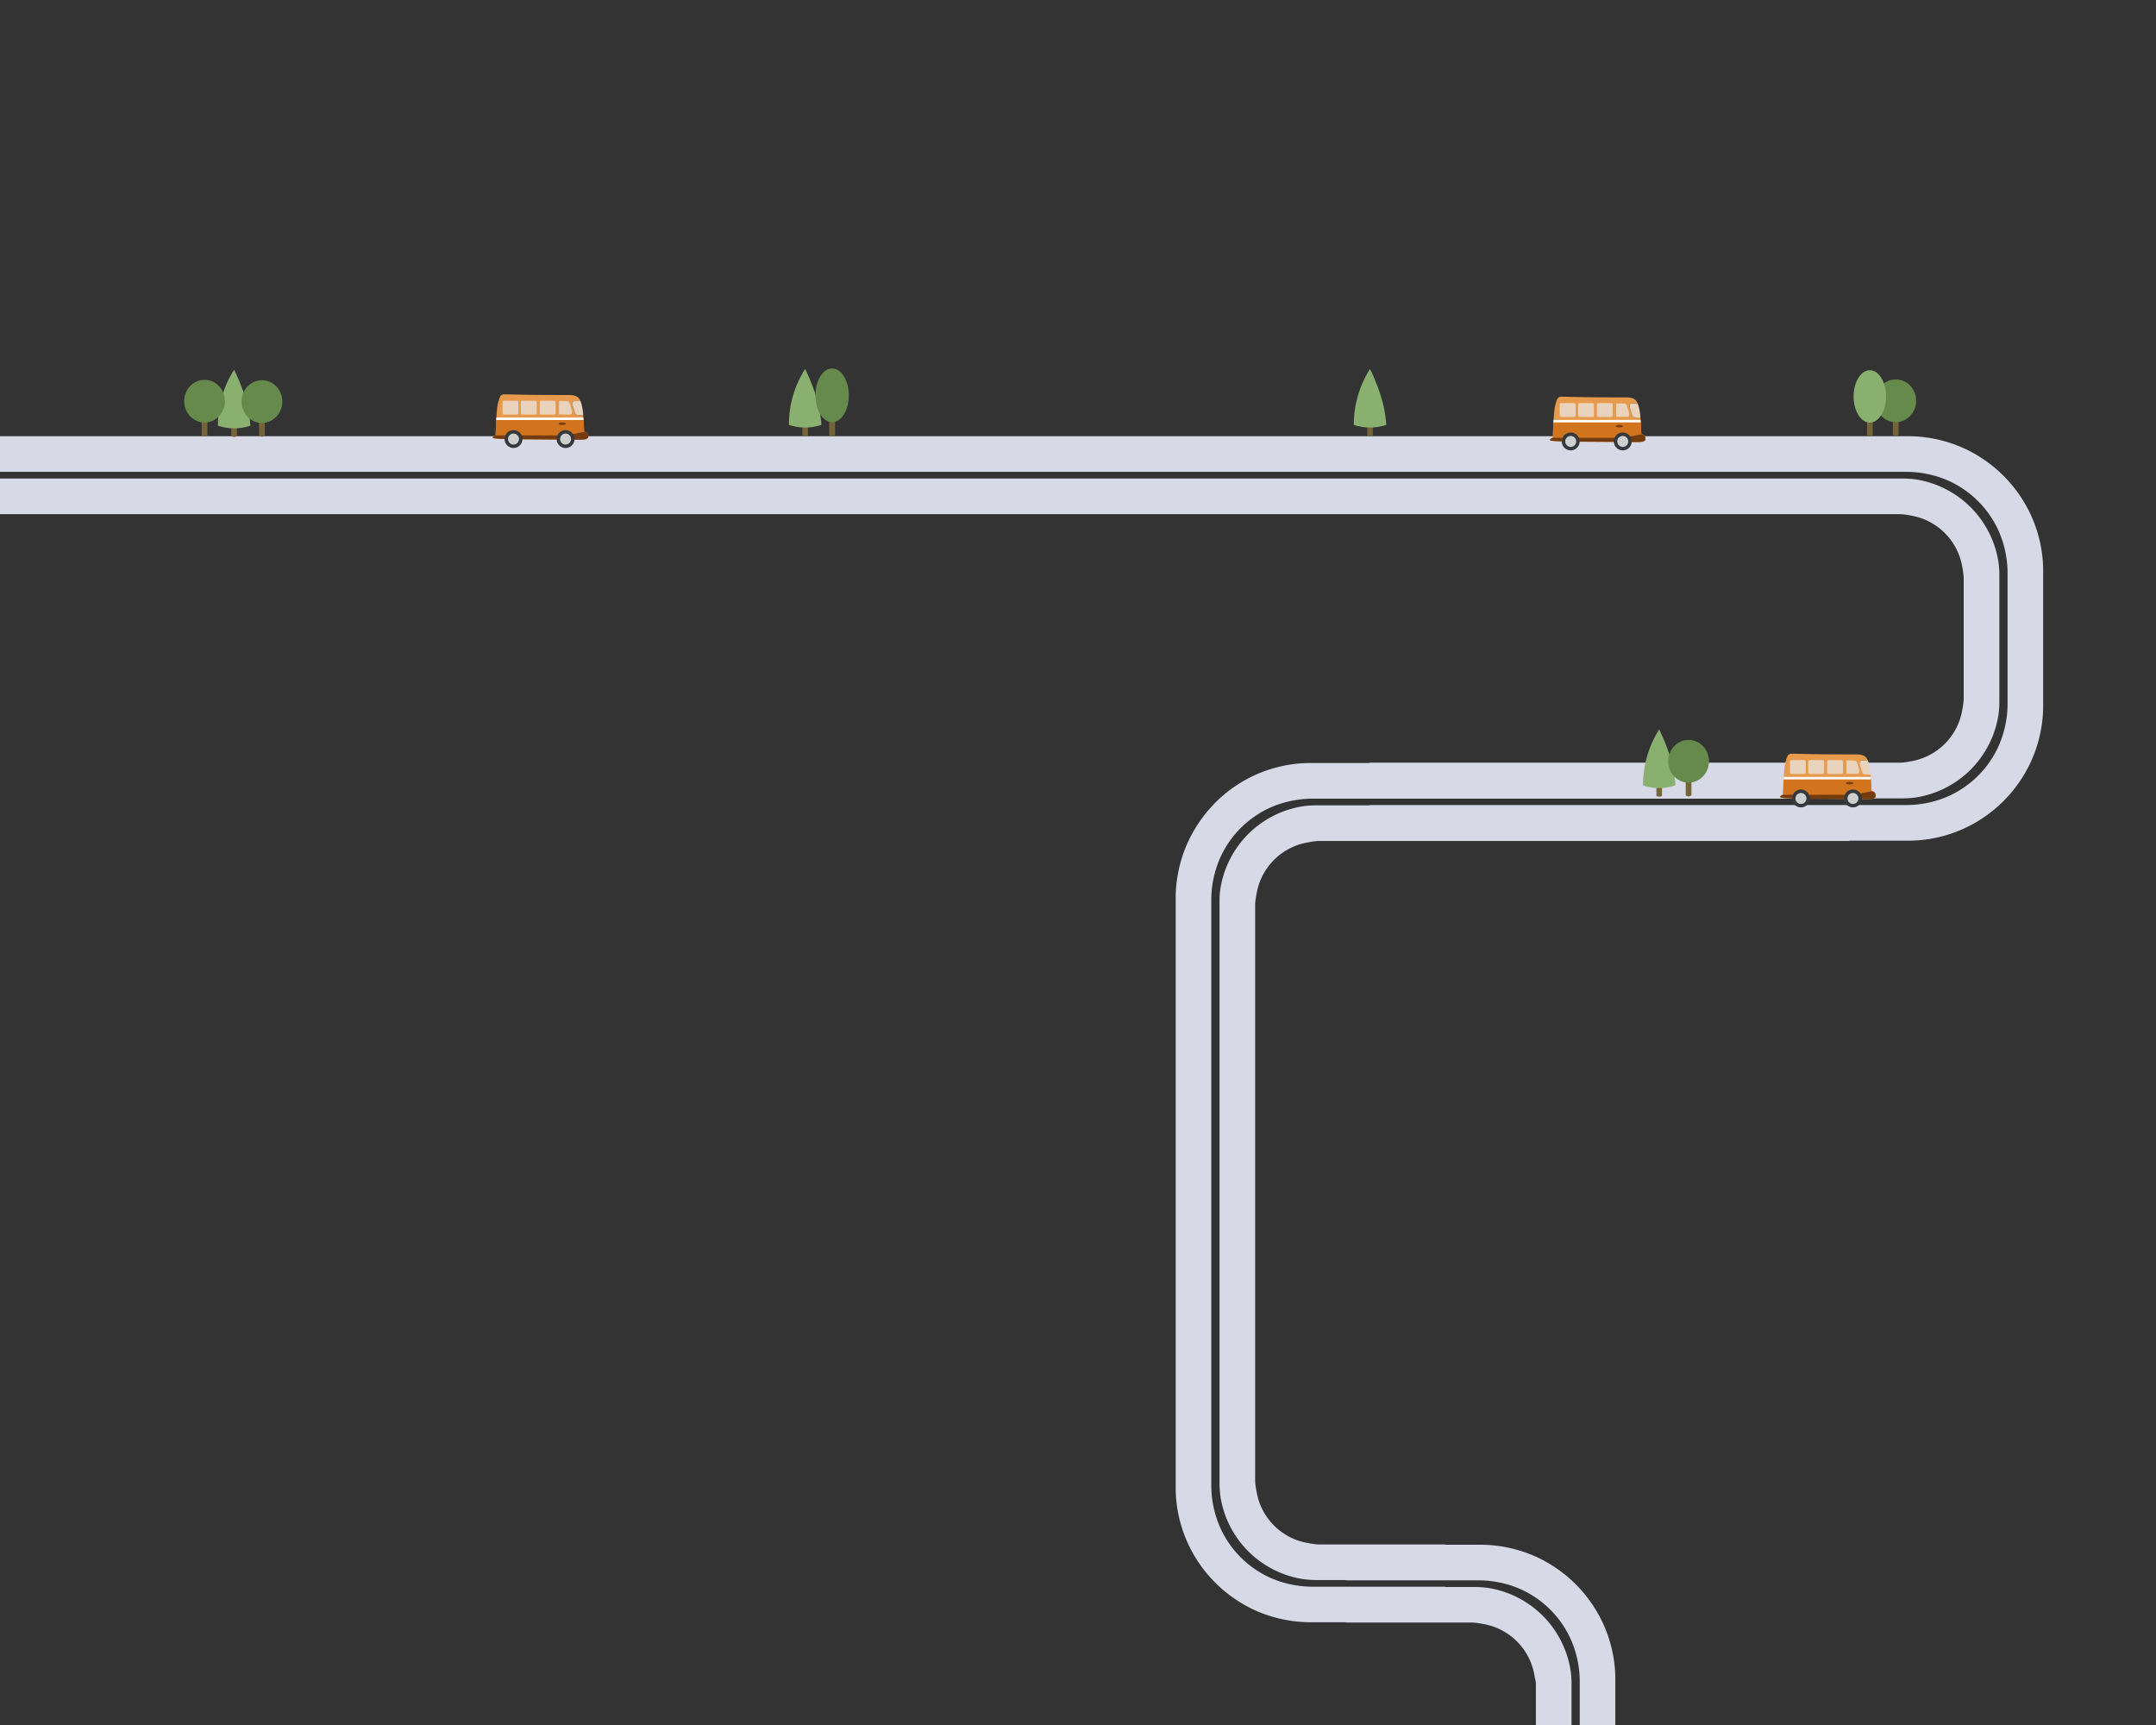 <svg xmlns="http://www.w3.org/2000/svg" xmlns:xlink="http://www.w3.org/1999/xlink" viewBox="0 0 1280 1024"><rect x="0" y="0" width="1280" height="1024" fill="#333333" stroke="none"/><defs><style>.cls-1{fill:#e79a4b;}.cls-2{fill:#d7d9e7;}.cls-2,.cls-3,.cls-5{fill-rule:evenodd;}.cls-3{fill:#746438;}.cls-4{fill:#668a4c;}.cls-15,.cls-5{fill:#89b06f;}.cls-6{fill:none;}.cls-7{clip-path:url(#clip-path);}.cls-8{fill:#d2741e;}.cls-9{fill:#743b0e;}.cls-10{fill:#fff;}.cls-11{fill:#ead3bd;}.cls-12{fill:#cfcfd0;stroke:#36393c;stroke-miterlimit:10;stroke-width:2.06px;}.cls-13{clip-path:url(#clip-path-2);}.cls-14{clip-path:url(#clip-path-3);}</style><clipPath id="clip-path"><path id="_Обтравочный_контур_" data-name="&lt;Обтравочный контур&gt;" class="cls-1" d="M349.14,258.28c-.19-1.78-2.36-2-2.36-2s-.2-6-.53-9.85c-3.45,0-4.48,0-4.88-1.31-1.38-4.47-1.86-5.25-1.28-6.42.38-.77,1-.68,4.49-.61-1-2.43-2.5-3.56-6.73-3.59-5.33,0-16.64-.06-16.64-.06-6.91,0-19-.35-21.34-.36s-2.91.36-4.12,4.8-1.48,19.53-1.48,19.53-1.78.58-1.78,1.37,7.5.84,7.5.84a3.87,3.87,0,0,1,2.16-4.36c2.13-1.19,4.58-.09,5.86.91s.87,3.61.87,3.61l22.41.15s.71-2.46,1.7-3.25a4.41,4.41,0,0,1,7.09,3.31s6.91.34,8.1-.44S349.32,260.06,349.14,258.28Z"/></clipPath><clipPath id="clip-path-2"><path id="_Обтравочный_контур_2" data-name="&lt;Обтравочный контур&gt;" class="cls-1" d="M976.79,259.69c-.19-1.78-2.36-2-2.36-2s-.2-6-.53-9.85c-3.45,0-4.48,0-4.88-1.31-1.38-4.47-1.86-5.25-1.28-6.42.38-.77,1-.68,4.49-.61-1-2.43-2.5-3.56-6.73-3.59-5.33,0-16.64-.06-16.64-.06-6.91,0-19-.35-21.34-.36s-2.91.36-4.12,4.8-1.48,19.53-1.48,19.53-1.78.58-1.78,1.37,7.5.84,7.5.84a3.87,3.87,0,0,1,2.16-4.36c2.13-1.19,4.58-.09,5.86.91s.87,3.61.87,3.61l22.41.15s.71-2.46,1.7-3.25a4.41,4.41,0,0,1,7.09,3.31s6.91.34,8.1-.44S977,261.47,976.79,259.69Z"/></clipPath><clipPath id="clip-path-3"><path id="_Обтравочный_контур_3" data-name="&lt;Обтравочный контур&gt;" class="cls-1" d="M1113.46,471.62c-.19-1.78-2.36-2-2.36-2s-.2-6-.53-9.85c-3.45,0-4.48,0-4.88-1.31-1.38-4.47-1.86-5.25-1.28-6.42.38-.77,1-.68,4.49-.61-1-2.43-2.5-3.56-6.73-3.59-5.33,0-16.64-.06-16.64-.06-6.91,0-19-.35-21.34-.36s-2.91.36-4.12,4.8-1.48,19.53-1.48,19.53-1.78.58-1.78,1.37,7.5.84,7.5.84a3.87,3.87,0,0,1,2.16-4.36c2.13-1.19,4.58-.09,5.86.91s.87,3.61.87,3.61l22.41.15s.71-2.46,1.7-3.25a4.41,4.41,0,0,1,7.09,3.31s6.91.34,8.1-.44S1113.65,473.4,1113.46,471.62Z"/></clipPath></defs><title>road_2</title><g id="Слой_2" data-name="Слой 2"><g id="фон"><g id="дорога"><path class="cls-2" d="M1213,339.26h0c0-.17,0-.34,0-.51V337.3h0a79.76,79.76,0,0,0-17.51-48.12c-.91-1.2-1.93-2.3-2.9-3.44-.48-.58-1-1.1-1.53-1.65l-1.56-1.63-1.63-1.56c-.55-.51-1.08-1-1.65-1.53-1.14-1-2.24-2-3.44-2.9a81.75,81.75,0,0,0-15.21-9.6,80.7,80.7,0,0,0-33.78-7.93H0V280.1H1132.31a63.15,63.15,0,0,1,13.5,1.62,59.53,59.53,0,0,1,12.47,4.34,60.45,60.45,0,0,1,11.18,7.06c.89.66,1.69,1.42,2.54,2.13.43.35.81.75,1.21,1.13l1.2,1.14,1.14,1.2c.38.4.78.79,1.13,1.21.71.85,1.48,1.65,2.13,2.53a60.44,60.44,0,0,1,7.06,11.18,62.43,62.43,0,0,1,6,25.54h0v79.63h0a62.43,62.43,0,0,1-6,25.54,60.44,60.44,0,0,1-7.06,11.18c-.66.89-1.42,1.69-2.13,2.53-.35.43-.75.81-1.13,1.21l-1.14,1.2-1.2,1.14c-.4.38-.79.78-1.21,1.13-.85.71-1.65,1.48-2.54,2.13a60.45,60.45,0,0,1-11.18,7.06,59.53,59.53,0,0,1-12.47,4.34,63.15,63.15,0,0,1-13.5,1.62H813v.18H781.65a59,59,0,0,0-8.19.55,60,60,0,0,0-9,2.16,58.89,58.89,0,0,0-16.39,8.36,58.18,58.18,0,0,0-13,13,58.87,58.87,0,0,0-8.37,16.39,60,60,0,0,0-2.16,9,51.74,51.74,0,0,0-.51,6.41h0v2.33c0,.15,0,.3,0,.45h0V879.29h0c0,.15,0,.3,0,.45v.55h0a58.88,58.88,0,0,0,.55,8.19,60,60,0,0,0,2.16,9,58.87,58.87,0,0,0,8.37,16.39,58.18,58.18,0,0,0,13,13,58.89,58.89,0,0,0,16.39,8.36,60,60,0,0,0,9,2.16,59,59,0,0,0,8.19.55H799v.18h79.32a63.15,63.15,0,0,1,13.5,1.62,59.53,59.53,0,0,1,12.47,4.34,60.45,60.45,0,0,1,11.18,7.06c.89.66,1.69,1.42,2.54,2.13.43.35.81.75,1.21,1.13l1.2,1.14,1.14,1.2c.38.4.78.79,1.13,1.21.71.85,1.48,1.65,2.13,2.53a60.44,60.44,0,0,1,7.06,11.18,62.42,62.42,0,0,1,6,25.54h0V1024H959V997.26h0c0-.17,0-.34,0-.51V995.3h0a79.76,79.76,0,0,0-17.51-48.12c-.91-1.2-1.93-2.3-2.9-3.44-.48-.58-1-1.1-1.53-1.65l-1.56-1.63-1.63-1.56c-.55-.51-1.08-1-1.65-1.53-1.14-1-2.24-2-3.44-2.9a81.74,81.74,0,0,0-15.21-9.6A80.7,80.7,0,0,0,879.76,917H858v-.18H782.65a42.83,42.83,0,0,1-5.82-.79,38.42,38.42,0,0,1-5.66-1.36,37.23,37.23,0,0,1-10.34-5.28,36.54,36.54,0,0,1-8.23-8.23,37.22,37.22,0,0,1-5.28-10.34,38.39,38.39,0,0,1-1.36-5.66,42.86,42.86,0,0,1-.79-5.83h0V536.71h0a42.86,42.86,0,0,1,.79-5.83,38.39,38.39,0,0,1,1.36-5.66,37.22,37.22,0,0,1,5.28-10.34,36.54,36.54,0,0,1,8.23-8.23,37.23,37.23,0,0,1,10.34-5.28,38.42,38.42,0,0,1,5.66-1.36,42.83,42.83,0,0,1,5.82-.79H1098v-.18h35.75a79.77,79.77,0,0,0,49-17.52c1.2-.91,2.3-1.93,3.44-2.9.58-.48,1.1-1,1.65-1.53l1.63-1.56,1.56-1.63c.51-.55,1-1.08,1.53-1.65,1-1.14,2-2.24,2.9-3.44a81.73,81.73,0,0,0,9.6-15.21A80.75,80.75,0,0,0,1213,420.7h0v-1.45c0-.17,0-.34,0-.51h0ZM930.27,982.54a58.87,58.87,0,0,0-8.37-16.39,58.19,58.19,0,0,0-13-13,58.89,58.89,0,0,0-16.39-8.36,60,60,0,0,0-9-2.16,59,59,0,0,0-8.19-.55H858v-.18H778.69a63.15,63.15,0,0,1-13.5-1.62,59.53,59.53,0,0,1-12.47-4.34,60.45,60.45,0,0,1-11.18-7.06c-.89-.66-1.69-1.42-2.54-2.13-.43-.35-.81-.75-1.21-1.13l-1.2-1.14-1.14-1.2c-.38-.4-.78-.79-1.13-1.21-.71-.85-1.48-1.65-2.13-2.53a60.44,60.44,0,0,1-7.06-11.18,62.42,62.42,0,0,1-6-25.54h0V533.19h0a62.42,62.42,0,0,1,6-25.54,60.44,60.44,0,0,1,7.06-11.18c.66-.89,1.42-1.69,2.13-2.53.35-.43.75-.81,1.13-1.21l1.14-1.2,1.2-1.14c.4-.38.79-.78,1.21-1.13.85-.71,1.65-1.48,2.54-2.13a60.45,60.45,0,0,1,11.18-7.06,59.53,59.53,0,0,1,12.47-4.34,63.15,63.15,0,0,1,13.5-1.62H1098v-.18h31.34a59,59,0,0,0,8.19-.55,60,60,0,0,0,9-2.16,58.89,58.89,0,0,0,16.4-8.36,58.18,58.18,0,0,0,13-13,58.88,58.88,0,0,0,8.37-16.39,60,60,0,0,0,2.16-9,58.85,58.85,0,0,0,.55-8.19h0v-.55c0-.15,0-.3,0-.45h0V342.71h0c0-.15,0-.3,0-.45v-.55h0a58.85,58.85,0,0,0-.55-8.19,60,60,0,0,0-2.16-9,58.88,58.88,0,0,0-8.37-16.39,58.18,58.18,0,0,0-13-13,58.89,58.89,0,0,0-16.4-8.36,60,60,0,0,0-9-2.16,59,59,0,0,0-8.19-.55H0v21.15H1128.35a42.83,42.83,0,0,1,5.82.79,38.41,38.41,0,0,1,5.66,1.36,37.23,37.23,0,0,1,10.34,5.28,36.54,36.54,0,0,1,8.23,8.23,37.22,37.22,0,0,1,5.28,10.34,38.41,38.41,0,0,1,1.36,5.66,42.87,42.87,0,0,1,.79,5.83h0v72.57h0a42.87,42.87,0,0,1-.79,5.83,38.41,38.41,0,0,1-1.36,5.66,37.22,37.22,0,0,1-5.28,10.34,36.54,36.54,0,0,1-8.23,8.23,37.23,37.23,0,0,1-10.34,5.28,38.41,38.41,0,0,1-5.66,1.36,42.83,42.83,0,0,1-5.82.79H813v.18H777.24a79.77,79.77,0,0,0-49,17.52c-1.2.91-2.3,1.93-3.44,2.9-.58.48-1.1,1-1.65,1.53l-1.63,1.56L720,478.09c-.51.55-1,1.08-1.53,1.65-1,1.14-2,2.24-2.9,3.44a81.73,81.73,0,0,0-9.6,15.21A80.75,80.75,0,0,0,698,531.3h0v1.45c0,.17,0,.34,0,.51h0V882.74h0c0,.17,0,.34,0,.51v1.45h0a79.76,79.76,0,0,0,17.51,48.12c.91,1.2,1.93,2.3,2.9,3.44.48.58,1,1.1,1.53,1.65l1.56,1.63,1.63,1.56c.55.51,1.08,1,1.65,1.53,1.14,1,2.24,2,3.44,2.9a81.75,81.75,0,0,0,15.21,9.6A80.7,80.7,0,0,0,777.24,963H799v.18h75.35a42.83,42.83,0,0,1,5.82.79,38.41,38.41,0,0,1,5.66,1.36,37.23,37.23,0,0,1,10.34,5.28,36.54,36.54,0,0,1,8.23,8.23,37.22,37.22,0,0,1,5.28,10.34,38.39,38.39,0,0,1,1.36,5.66c.29,1.92.77,2.87.79,4.83h0V1024H933V999.71h0a50.62,50.62,0,0,0-.56-8.19A60,60,0,0,0,930.27,982.54Z"/></g><g id="деревья"><g id="дерево_Изображение" data-name="дерево Изображение"><path class="cls-3" d="M1127.2,246h-3.41v12.08a2.48,2.48,0,0,0,3.41,0Z"/><ellipse class="cls-4" cx="1125.5" cy="237.92" rx="12.1" ry="12.69"/></g><g id="дерево_Изображение-2" data-name="дерево Изображение"><path class="cls-3" d="M140.66,252.36h-3.32V259a3.89,3.89,0,0,0,3.32,0Z"/><path class="cls-5" d="M139,219.48a61.63,61.63,0,0,0-9.63,33.21,30,30,0,0,0,19.27,0C148,241.62,144.34,230.55,139,219.48Z"/><path class="cls-3" d="M815,251.93H811.7v6.65a3.89,3.89,0,0,0,3.32,0Z"/><path class="cls-5" d="M813.37,219a61.63,61.63,0,0,0-9.63,33.21,30,30,0,0,0,19.27,0C822.39,241.18,818.7,230.11,813.37,219Z"/><path class="cls-3" d="M986.72,465.88H983.4v6.65a3.89,3.89,0,0,0,3.32,0Z"/><path class="cls-5" d="M985.06,433a61.63,61.63,0,0,0-9.63,33.21,30,30,0,0,0,19.27,0C994.09,455.13,990.4,444.06,985.06,433Z"/><path class="cls-3" d="M479.66,251.93h-3.32v6.65a3.89,3.89,0,0,0,3.32,0Z"/><path class="cls-5" d="M478,219a61.63,61.63,0,0,0-9.63,33.21,30,30,0,0,0,19.27,0C487,241.19,483.34,230.12,478,219Z"/></g><rect class="cls-6" width="1280" height="1024"/><path id="_Обтравочный_контур_4" data-name="&lt;Обтравочный контур&gt;" class="cls-1" d="M349.14,258.28c-.19-1.78-2.36-2-2.36-2s-.2-6-.53-9.85c-3.45,0-4.48,0-4.88-1.31-1.38-4.47-1.86-5.25-1.28-6.42.38-.77,1-.68,4.49-.61-1-2.43-2.5-3.56-6.73-3.59-5.33,0-16.64-.06-16.64-.06-6.91,0-19-.35-21.34-.36s-2.91.36-4.12,4.8-1.48,19.53-1.48,19.53-1.78.58-1.78,1.37,7.5.84,7.5.84a3.87,3.87,0,0,1,2.16-4.36c2.13-1.19,4.58-.09,5.86.91s.87,3.61.87,3.61l22.41.15s.71-2.46,1.7-3.25a4.41,4.41,0,0,1,7.09,3.31s6.91.34,8.1-.44S349.32,260.06,349.14,258.28Z"/><g class="cls-7"><rect class="cls-8" x="290.99" y="248.75" width="59.74" height="10.01"/><polygon class="cls-9" points="350.45 262.88 290.99 262.88 290.99 258.46 336.05 258.46 350.22 255.73 350.45 262.88"/><polygon class="cls-10" points="294.05 247.87 349.14 247.87 348.65 249.34 293.75 249.34 294.05 247.87"/></g><path class="cls-11" d="M340.1,238.7c-.59,1.17-.1,1.95,1.28,6.42.4,1.29,1.43,1.32,4.88,1.31a35.45,35.45,0,0,0-.93-6.16,21.47,21.47,0,0,0-.74-2.18C341.15,238,340.48,237.94,340.1,238.7Z"/><rect class="cls-11" x="320.42" y="237.86" width="9.42" height="8.24" rx="0.89" ry="0.89"/><rect class="cls-11" x="309.23" y="237.86" width="9.42" height="8.24" rx="0.89" ry="0.89"/><rect class="cls-11" x="298.35" y="237.86" width="9.42" height="8.24" rx="0.89" ry="0.89"/><ellipse class="cls-9" cx="333.78" cy="251.56" rx="2.21" ry="0.7"/><path class="cls-11" d="M338.17,239.3c-.44-1.41-1.67-1.25-6.29-1.25V246c6.15,0,7,.38,7.51-.55C339.94,244.32,339.49,243.58,338.17,239.3Z"/><circle class="cls-12" cx="304.87" cy="260.63" r="4.29"/><circle class="cls-12" cx="335.77" cy="260.63" r="4.29"/><path id="_Обтравочный_контур_5" data-name="&lt;Обтравочный контур&gt;" class="cls-1" d="M976.79,259.69c-.19-1.78-2.36-2-2.36-2s-.2-6-.53-9.85c-3.45,0-4.48,0-4.88-1.31-1.38-4.47-1.86-5.25-1.28-6.42.38-.77,1-.68,4.49-.61-1-2.43-2.5-3.56-6.73-3.59-5.33,0-16.64-.06-16.64-.06-6.91,0-19-.35-21.34-.36s-2.91.36-4.12,4.8-1.48,19.53-1.48,19.53-1.78.58-1.78,1.37,7.5.84,7.5.84a3.87,3.87,0,0,1,2.16-4.36c2.13-1.19,4.58-.09,5.86.91s.87,3.61.87,3.61l22.41.15s.71-2.46,1.7-3.25a4.41,4.41,0,0,1,7.09,3.31s6.91.34,8.1-.44S977,261.47,976.79,259.69Z"/><g class="cls-13"><rect class="cls-8" x="918.64" y="250.17" width="59.74" height="10.01"/><polygon class="cls-9" points="978.1 264.29 918.64 264.29 918.64 259.88 963.7 259.88 977.87 257.15 978.1 264.29"/><polygon class="cls-10" points="921.69 249.28 976.79 249.28 976.3 250.76 921.4 250.76 921.69 249.28"/></g><path class="cls-11" d="M967.75,240.12c-.59,1.17-.1,1.95,1.28,6.42.4,1.29,1.43,1.32,4.88,1.31a35.45,35.45,0,0,0-.93-6.16,21.47,21.47,0,0,0-.74-2.18C968.8,239.44,968.13,239.36,967.75,240.12Z"/><rect class="cls-11" x="948.07" y="239.28" width="9.42" height="8.24" rx="0.89" ry="0.89"/><rect class="cls-11" x="936.88" y="239.28" width="9.42" height="8.24" rx="0.89" ry="0.89"/><rect class="cls-11" x="925.99" y="239.28" width="9.42" height="8.24" rx="0.89" ry="0.89"/><ellipse class="cls-9" cx="961.43" cy="252.98" rx="2.21" ry="0.7"/><path class="cls-11" d="M965.81,240.72c-.44-1.41-1.67-1.25-6.29-1.25v7.93c6.15,0,7,.38,7.51-.55C967.59,245.74,967.13,245,965.81,240.72Z"/><circle class="cls-12" cx="932.52" cy="262.04" r="4.29"/><circle class="cls-12" cx="963.42" cy="262.04" r="4.29"/><path id="_Обтравочный_контур_6" data-name="&lt;Обтравочный контур&gt;" class="cls-1" d="M1113.46,471.62c-.19-1.78-2.36-2-2.36-2s-.2-6-.53-9.85c-3.45,0-4.48,0-4.88-1.31-1.38-4.47-1.86-5.25-1.28-6.42.38-.77,1-.68,4.49-.61-1-2.43-2.5-3.56-6.73-3.59-5.33,0-16.64-.06-16.64-.06-6.91,0-19-.35-21.34-.36s-2.91.36-4.12,4.8-1.48,19.53-1.48,19.53-1.78.58-1.78,1.37,7.5.84,7.5.84a3.87,3.87,0,0,1,2.16-4.36c2.13-1.19,4.58-.09,5.86.91s.87,3.61.87,3.61l22.41.15s.71-2.46,1.7-3.25a4.41,4.41,0,0,1,7.09,3.31s6.91.34,8.1-.44S1113.65,473.4,1113.46,471.62Z"/><g class="cls-14"><rect class="cls-8" x="1055.31" y="462.09" width="59.74" height="10.01"/><polygon class="cls-9" points="1114.77 476.22 1055.31 476.22 1055.31 471.8 1100.37 471.8 1114.55 469.07 1114.77 476.22"/><polygon class="cls-10" points="1058.37 461.21 1113.46 461.21 1112.97 462.68 1058.07 462.68 1058.37 461.21"/></g><path class="cls-11" d="M1104.42,452c-.59,1.17-.1,1.95,1.28,6.42.4,1.29,1.43,1.32,4.88,1.31a35.45,35.45,0,0,0-.93-6.16,21.47,21.47,0,0,0-.74-2.18C1105.47,451.37,1104.8,451.28,1104.42,452Z"/><rect class="cls-11" x="1084.74" y="451.2" width="9.42" height="8.24" rx="0.89" ry="0.89"/><rect class="cls-11" x="1073.56" y="451.2" width="9.42" height="8.24" rx="0.89" ry="0.89"/><rect class="cls-11" x="1062.67" y="451.2" width="9.42" height="8.24" rx="0.89" ry="0.89"/><ellipse class="cls-9" cx="1098.1" cy="464.91" rx="2.21" ry="0.7"/><path class="cls-11" d="M1102.49,452.65c-.44-1.41-1.67-1.25-6.29-1.25v7.93c6.15,0,7,.38,7.51-.55C1104.27,457.66,1103.81,456.92,1102.49,452.65Z"/><circle class="cls-12" cx="1069.2" cy="473.97" r="4.29"/><circle class="cls-12" cx="1100.09" cy="473.97" r="4.29"/><path class="cls-3" d="M495.75,246h-3.46v12.27a2.52,2.52,0,0,0,3.46,0Z"/><ellipse class="cls-4" cx="494.02" cy="234.69" rx="9.9" ry="15.97"/><path class="cls-3" d="M1111.8,246.33h-3.37v11.94a2.45,2.45,0,0,0,3.37,0Z"/><ellipse class="cls-15" cx="1110.11" cy="235.33" rx="9.64" ry="15.55"/></g><path class="cls-3" d="M123.14,246.24h-3.41v12.08a2.48,2.48,0,0,0,3.41,0Z"/><ellipse class="cls-4" cx="121.44" cy="238.15" rx="12.1" ry="12.69"/><path class="cls-3" d="M157.2,246.48H153.8v12.08a2.48,2.48,0,0,0,3.41,0Z"/><ellipse class="cls-4" cx="155.5" cy="238.39" rx="12.1" ry="12.69"/><path class="cls-3" d="M1004.2,460h-3.41v12.08a2.48,2.48,0,0,0,3.41,0Z"/><ellipse class="cls-4" cx="1002.5" cy="451.92" rx="12.1" ry="12.69"/></g></g></svg>